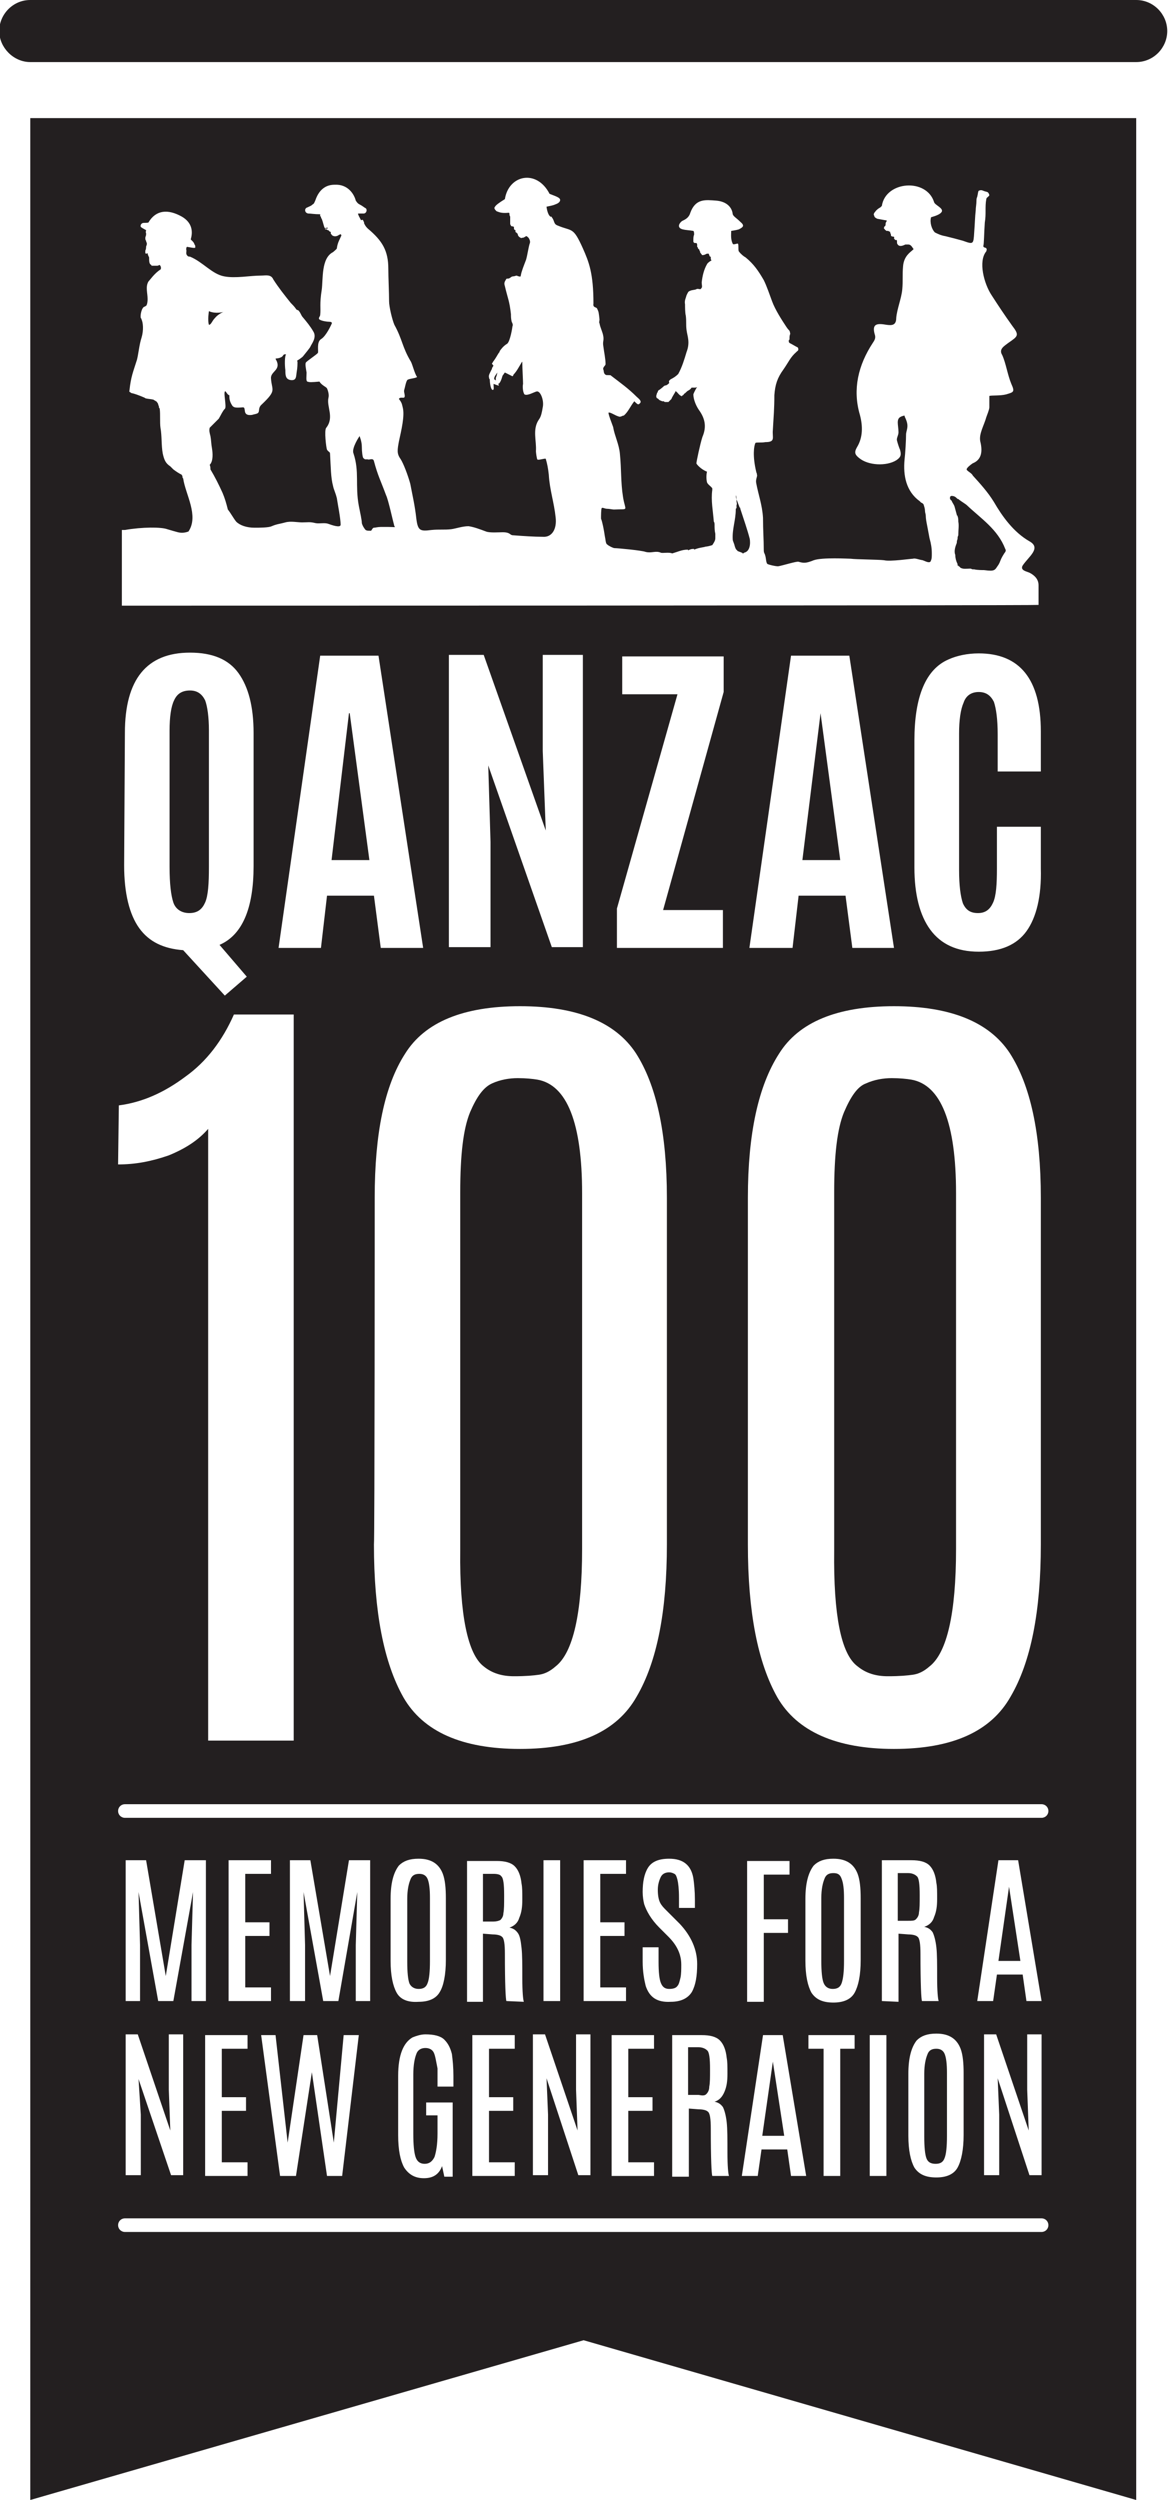 <?xml version="1.0" encoding="utf-8"?>
<!-- Generator: Adobe Illustrator 18.1.1, SVG Export Plug-In . SVG Version: 6.00 Build 0)  -->
<!DOCTYPE svg PUBLIC "-//W3C//DTD SVG 1.1//EN" "http://www.w3.org/Graphics/SVG/1.1/DTD/svg11.dtd">
<svg version="1.1" id="Layer_1" xmlns="http://www.w3.org/2000/svg" xmlns:xlink="http://www.w3.org/1999/xlink" x="0px" y="0px"
	 viewBox="48.7 15.5 154.3 330.2" enable-background="new 48.7 15.5 154.3 330.2" xml:space="preserve">
<path fill="#231F20" d="M74.5,84.4L74.5,84.4L74.5,84.4L74.5,84.4z M96.1,82.3c0.2,1,0.4,1.9,0.4,2.3c0.1,0.4,0.4,0.8,0.5,0.9
	c0.2,0.1,0.2,0.1,0.7,0.1c0.1,0,0.2-0.4,0.4-0.4c0.2,0,0.5-0.1,0.9-0.1c0.1,0,0.8,0,1,0c0.8,0,1,0.1,0.8-0.1
	c-0.2-0.7-0.8-3.5-1.1-4.1c-0.7-1.9-1.1-2.6-1.6-4.5c-0.1-0.4-0.5-0.2-0.7-0.2c-0.4-0.1-0.4,0.1-0.7-0.2c-0.1-0.1-0.2-0.8-0.2-1.5
	c0-0.7-0.3-1.4-0.3-1.4s-1.1,1.6-0.8,2.3C96.2,77.8,95.6,79.6,96.1,82.3 M162,235.6c1.1,0.9,2.4,1.3,4,1.3c1.6,0,2.6-0.1,3.3-0.2
	c0.7-0.1,1.4-0.4,2.2-1.1c2.3-1.8,3.5-7,3.5-15.5v-47c0-9.3-2-14.3-5.9-15c-0.6-0.1-1.5-0.2-2.6-0.2c-1.1,0-2.3,0.2-3.4,0.7
	c-1.1,0.4-2,1.7-2.9,3.8c-0.9,2.2-1.3,5.6-1.3,10.6v47.3C158.8,228.8,159.8,234,162,235.6 M77.1,57.5c0.4-0.5,1.1-0.8,1.1-0.8
	s-1,0.3-1.9-0.1c0,0-0.2,1.2,0,1.8C76.6,58.4,76.7,57.9,77.1,57.5 M169.1,47.2C169.1,47.2,169.1,47.2,169.1,47.2L169.1,47.2
	C169.1,47.2,169.1,47.2,169.1,47.2 M174.2,81.4c0.1,0.1,0.1,0.2,0.2,0.2c0.1,0.3,0.3,0.5,0.4,0.8c0.1,0.4,0.2,0.7,0.3,1.1
	c0,0.1,0,0.1,0.1,0.1v0.1c0.1,0.2,0.1,0.5,0.1,0.7c0.1,0.5,0,1.1,0,1.7v0.1c-0.1,0.2-0.1,0.3-0.1,0.5c-0.1,0.2-0.1,0.4-0.1,0.5
	c-0.2,0.5-0.4,1.1-0.2,1.6c0,0.4,0.1,0.8,0.3,1.2c0,0.1,0,0.2,0,0.2c0,0,0.1,0,0.1,0c0,0.1,0.1,0.1,0.1,0.1c0.1,0.1,0.1,0.1,0.2,0.2
	c0.4,0.2,0.8,0.1,1.3,0.1c0.1,0,0.2,0.1,0.3,0.1c0,0,0.1,0,0.1,0h0.1c0.4,0.1,1.1,0.1,1.3,0.1c1.5,0.2,1.4,0,1.9-0.7
	c0.3-0.5,0.2-0.6,0.7-1.4c0.1-0.2,0.4-0.4,0.2-0.7c-1-2.6-3.2-4-5.1-5.8c-0.1-0.1-0.6-0.4-1-0.7c-0.1-0.1-0.1-0.1-0.2-0.1
	c-0.1-0.1-0.1-0.1-0.1-0.1c-0.2-0.2-0.4-0.3-0.7-0.3c-0.1,0-0.2,0.1-0.2,0.2C174.2,81.3,174.2,81.4,174.2,81.4L174.2,81.4
	 M52.7,345.7l73.1-21.1l73,21.1V31.1H52.7V345.7z M151.6,154.7c2.6-4.2,7.7-6.3,15.2-6.3s12.6,2.1,15.3,6.2
	c2.7,4.2,4.1,10.5,4.1,19.1v45.8c0,8.8-1.3,15.5-4,20.1c-2.6,4.6-7.7,6.9-15.4,6.9c-7.6,0-12.8-2.3-15.4-6.8
	c-2.6-4.6-3.9-11.3-3.9-20.2v-45.8C147.5,165.2,148.9,158.9,151.6,154.7 M147.7,140.7l5.5-38.6h7.7l5.9,38.6h-5.5l-0.9-6.9h-6.2
	l-0.8,6.9H147.7z M184.3,138.5c-1.3,1.8-3.4,2.7-6.3,2.7c-2.9,0-5-1-6.4-2.9c-1.4-1.9-2.1-4.7-2.1-8.2v-16.8c0-5.8,1.5-9.4,4.5-10.7
	c1.1-0.5,2.5-0.8,4-0.8c5.4,0,8.2,3.4,8.2,10.3v5.3h-5.7v-4.9c0-2-0.2-3.4-0.5-4.3c-0.4-0.8-1-1.3-2-1.3c-1,0-1.7,0.5-2,1.4
	c-0.4,0.9-0.6,2.3-0.6,4.1v18c0,2.1,0.2,3.5,0.5,4.4c0.4,0.9,1,1.3,2,1.3c1,0,1.6-0.5,2-1.4c0.4-0.9,0.5-2.4,0.5-4.5v-5.5h5.8v5.5
	C186.3,133.9,185.6,136.7,184.3,138.5 M65.2,85.5c2.3-0.4,4.8-0.4,5.6-0.1c0.7,0.2,1,0.3,1.4,0.4c0.4,0.1,0.9,0.1,1.4-0.1
	c1.4-2.1-0.4-4.9-0.7-7l0,0c-0.1-0.1-0.1-0.2-0.1-0.2v-0.1c0-0.1-0.1-0.1-0.1-0.2c-0.4-0.2-0.7-0.4-1.1-0.7
	c-0.1-0.1-0.2-0.2-0.4-0.4c-0.6-0.4-0.8-0.8-1-1.7c-0.2-1.1-0.1-2.3-0.3-3.4c-0.1-0.7,0-1.8-0.1-2.5c0-0.1-0.1-0.1-0.1-0.2v-0.1
	c-0.1-0.2-0.1-0.4-0.2-0.5c-0.1-0.1-0.1-0.2-0.2-0.2c-0.1-0.1-0.2-0.1-0.3-0.2c-0.3-0.1-0.8-0.1-1.1-0.2c-0.1-0.1-0.2-0.1-0.4-0.2
	c-0.5-0.2-1-0.4-1.5-0.5c0-0.1-0.3-0.1-0.2-0.3c0.2-1.9,0.5-2.5,1-4.1c0.2-0.8,0.3-2,0.6-2.9c0.3-1,0.2-2,0-2.4
	c0-0.1-0.1-0.2-0.1-0.2c-0.1-0.3,0.1-1.4,0.5-1.5c0.1,0,0.1-0.1,0.2-0.1c0.1-0.1,0.2-0.4,0.2-0.9c0-0.8-0.3-1.6,0.1-2.3
	c0.2-0.2,0.8-1.1,1.6-1.6c0.1-0.1,0.1-0.4-0.1-0.6c-0.1,0-0.2,0.1-0.3,0.1c-0.2,0-0.4,0-0.5,0c-0.1,0-0.1,0-0.1,0
	c-0.1,0-0.1,0-0.1,0c-0.1,0-0.1,0-0.1-0.1c-0.3-0.1-0.3-0.5-0.3-1c-0.1-0.2-0.2-0.4-0.2-0.6C68.2,49,68,49,68,49
	c-0.1,0-0.1-0.1-0.1-0.1v-0.1c0-0.1,0-0.1,0-0.2c0.1-0.2,0.1-0.4,0.1-0.5c0-0.1,0.1-0.2,0.1-0.4s-0.1-0.2-0.1-0.4
	c-0.1-0.1-0.1-0.2-0.1-0.4c0-0.1,0.1-0.3,0.1-0.4l0,0c0-0.1,0-0.1,0-0.2c-0.1-0.2,0-0.2,0-0.4c-0.7-0.4-0.8-0.4-0.7-0.7
	c0.2-0.4,0.5-0.2,1-0.3c1-1.7,2.6-1.8,4.4-0.8c1.4,0.8,1.5,2,1.2,3c0,0.1,0.4,0.3,0.5,0.7c0.1,0.1,0.1,0.2,0.1,0.4
	c-0.1,0.1-0.5,0-1.1-0.1c-0.1,0.1-0.1,0.2-0.1,0.4c0.1,0.1-0.1,0.5,0.1,0.7c0.1,0.2,0.3,0.2,0.4,0.2c1.7,0.7,2.9,2.3,4.5,2.6
	c1.5,0.3,3.4-0.1,4.9-0.1c0.6,0,1.3-0.2,1.6,0.5c0.7,1.1,1.5,2.1,2.3,3.1c0.2,0.2,0.5,0.5,0.7,0.8c0.1,0.2,0.3,0.1,0.4,0.3
	c0.2,0.2,0.3,0.6,0.5,0.8c0.5,0.6,1,1.2,1.4,1.9c0.5,0.8-0.3,1.7-0.4,2c-0.1,0.2-0.6,0.8-1,1.3c-0.1,0.1-0.5,0.4-0.7,0.5
	c-0.1,0.1,0,0.1,0,0.2c0,0.2,0,0.8-0.1,1.3c-0.1,0.6,0,1.2-0.8,1.1c-0.7-0.1-0.7-0.7-0.7-1.3c-0.1-0.7-0.1-1.9,0.1-2.1
	c-0.1,0-0.1,0-0.2,0c-0.2,0-0.2,0.3-0.5,0.4c-0.4,0.2-0.7,0.1-0.7,0.2c0.9,1.5-0.7,1.6-0.6,2.6c0.1,1.6,0.8,1.5-1.2,3.4
	c-0.6,0.5-0.2,1-0.6,1.2c-0.2,0.1-0.4,0.1-0.7,0.2c-1.4,0.2-0.7-1-1.2-1c-1.1,0.1-1.2,0-1.4-0.2c-0.4-0.6-0.4-1-0.4-1.4
	c-0.2,0-0.4-0.4-0.5-0.5c-0.4-0.2,0.2,2.1-0.1,2.3c-0.3,0.3-0.5,0.8-0.8,1.3c-0.4,0.4-0.8,0.8-1.2,1.2c-0.1,0.4,0,0.7,0.1,1.1
	c0.1,0.5,0.1,1.1,0.2,1.6c0.1,0.6,0.2,1.7-0.3,2.2c0.1,0.2,0.1,0.4,0.1,0.6c0.6,1,1.1,2,1.6,3.1c0.3,0.7,0.5,1.4,0.7,2.2
	c0.4,0.5,0.7,1.1,1.1,1.6c0.5,0.5,1.4,0.8,2.4,0.8c0.7,0,1.9,0,2.3-0.2c0.7-0.3,1.1-0.3,1.8-0.5c0.7-0.2,1.6,0,2.2,0
	c0.8,0,1-0.1,1.8,0.1c0.5,0.1,1.2-0.1,1.7,0.1c0.3,0.1,1.6,0.6,1.6,0.1c0-0.8-0.4-2.8-0.5-3.5c-0.2-0.8-0.4-1.1-0.5-1.6
	c-0.3-1.1-0.3-2.5-0.4-4.3c0-0.2-0.2-0.2-0.4-0.5c-0.1-0.2-0.4-2.6-0.1-2.9c1.1-1.4,0-2.8,0.3-4c0.1-0.4-0.1-1-0.2-1.2
	c-0.1-0.2-0.7-0.4-1-0.9c-1.1,0.1-1.3,0.1-1.6,0c-0.2-0.1-0.1-0.7-0.1-1.2c-0.1-0.6-0.2-1.1-0.1-1.3c0.1-0.2,1.5-1.1,1.6-1.3
	c0.1-0.2-0.2-1.4,0.4-1.8c0.7-0.4,1.4-2,1.4-2s0.2-0.3-0.3-0.3c-0.3,0-1-0.1-1.3-0.3c-0.2-0.2,0.1-0.4,0.1-0.6
	c0.1-0.9-0.1-1.4,0.2-3.3c0.2-1.4-0.1-4.2,1.5-5c0.1-0.1,0.5-0.4,0.5-0.5c0.1-0.8,0.4-1.2,0.6-1.7c0-0.1-0.1-0.1-0.1-0.2
	c-0.1,0.1-0.1,0.1-0.2,0.1c-0.2,0.2-0.6,0.3-0.9,0.1l-0.1-0.1c0,0,0-0.1-0.1-0.1v-0.1c0,0,0,0,0-0.1c0,0,0-0.1-0.1-0.1l0,0
	c0,0-0.1,0-0.1-0.1c-0.1,0-0.1-0.1-0.1-0.1c-0.1,0-0.1,0-0.1,0c-0.1,0-0.1-0.1-0.1-0.1l0,0l0,0h-0.1l0,0l0,0h-0.1l0,0l0,0l0,0l0,0
	c0,0-0.1-0.1-0.1-0.1C92,45.7,92,45.7,92,45.6l0,0c-0.1-0.1-0.3,0.1-0.4,0c-0.1-0.1-0.2-0.7-0.4-1.2c-0.1-0.1-0.1-0.2-0.1-0.3
	c-0.1,0-0.1,0-0.1-0.1c0-0.1,0-0.2,0-0.2c-0.8,0-1.2-0.1-1.6-0.1c-0.5-0.1-0.5-0.7-0.1-0.8c0.4-0.2,0.5-0.2,0.7-0.4
	c0.2-0.1,0.2-0.2,0.3-0.4c0.1-0.1,0.5-2.2,2.6-2.2c1.8-0.1,2.6,1.3,2.8,2.1c0.2,0.3,0.3,0.4,0.5,0.5c0.4,0.2,0.6,0.4,0.8,0.5
	s0.2,0.6-0.2,0.7c-0.2,0-0.5,0-0.8,0c0,0.2,0.2,0.5,0.4,0.9c0.1-0.1,0.3-0.1,0.3,0.1c0.1,0.1,0.1,0.2,0.1,0.3
	c0.1,0.2,0.2,0.4,0.4,0.6l0,0c0.1,0.1,0.1,0.1,0.1,0.1c1.9,1.6,2.7,2.9,2.7,5.3c0,1.1,0.1,3.2,0.1,4.3c0,0.7,0.4,2.4,0.7,3.1
	c1.1,2,1,2.9,2.2,4.9c0.2,0.4,0.5,1.6,0.8,2c-0.3,0.2-1.1,0.2-1.3,0.4c-0.2,0.3-0.3,1-0.4,1.3c-0.1,0.3,0.2,0.8,0,1
	c-0.1,0.1-0.6-0.1-0.7,0.2c0.4,0.5,0.4,0.7,0.5,1.1c0.3,1.1-0.2,3.1-0.5,4.5c-0.2,1.1-0.3,1.6,0.2,2.3c0.4,0.6,1,2.2,1.3,3.3
	c0.3,1.6,0.6,2.8,0.8,4.6c0.2,1.6,0.5,1.7,2,1.5c1-0.1,1.7,0,2.6-0.1c0.7-0.1,1.5-0.4,2.3-0.4c0.7,0.1,1.5,0.4,2.3,0.7
	c0.5,0.2,1.7,0.1,2.2,0.1c1.1,0,0.9,0.4,1.4,0.4c1.3,0.1,2.8,0.2,3.9,0.2c1.2,0.1,1.9-1,1.7-2.6c-0.2-1.9-0.8-3.7-0.9-5.6
	c-0.1-0.9-0.2-1.4-0.4-2.1c-0.1-0.1-0.9,0.2-1.1,0.1c-0.1-0.1-0.2-1-0.2-1.1c0.1-1.4-0.5-2.9,0.4-4.2c0.3-0.4,0.4-1,0.5-1.6
	c0.2-0.9-0.3-2.2-0.8-2.1c-0.4,0.1-1.2,0.6-1.6,0.4c-0.2-0.2-0.3-1-0.2-1.4c0-0.4-0.1-2.1-0.1-2.9c0-0.2-0.5,0.9-1,1.5
	c-0.1,0.1-0.2,0.2-0.2,0.3c-0.1,0.1-0.1,0.1-0.1,0.1l-1-0.5c-0.1,0.1-0.2,0.3-0.3,0.4c-0.2,0.7-0.4,1.1-0.6,1.1
	c0.1,0.1,0.1,0.2,0.1,0.2c0,0.1-0.4-0.1-0.7-0.2c0,0.4,0.1,0.8-0.1,0.8c-0.3,0-0.4-1.1-0.4-1.4c-0.1-0.1-0.1-0.2-0.1-0.3
	c-0.1-0.2,0.2-0.7,0.4-1.1c0,0,0,0,0-0.1c0.1-0.1,0.1-0.2,0.2-0.3l-0.1-0.1l0,0c0,0,0-0.1-0.1-0.1l0,0c0-0.1,0-0.1,0-0.1
	c0.1-0.1,0.1-0.2,0.2-0.3c0.3-0.4,0.5-0.8,0.7-1.1c0.1-0.1,0.1-0.1,0.1-0.2c0.2-0.3,0.5-0.7,1-1c0.4-0.3,0.7-2.2,0.7-2.3
	c0.1-0.2,0-0.4-0.1-0.6c-0.1-0.4-0.1-0.7-0.1-1c-0.2-1.8-0.4-2-0.8-3.7c-0.1-0.3-0.1-0.5,0.1-0.8c0.1-0.2,0.1-0.2,0.3-0.2
	c0.3,0,0.4-0.3,0.7-0.3c0.2,0,0.3-0.1,0.5-0.1c0.1,0.1,0.2,0.1,0.3,0.1c0.1,0.1,0.2,0,0.2-0.1c0.1-0.6,0.4-1.3,0.7-2.1
	c0.2-0.7,0.3-1.6,0.5-2.2c0.1-0.2-0.1-0.7-0.3-0.8l-0.1-0.1l0,0h-0.1l0,0c-0.1,0-0.1,0-0.1,0.1c0,0,0,0-0.1,0l0,0
	c-0.1,0.1-0.2,0.1-0.3,0.1c-0.2,0.1-0.2,0-0.4-0.1c-0.1-0.1-0.2-0.2-0.2-0.4l0,0c-0.1-0.1-0.1-0.1-0.2-0.2c-0.1,0-0.1-0.1-0.1-0.1
	l0,0l0,0c0-0.1,0-0.2,0-0.2l0,0c-0.1,0-0.2-0.1-0.2-0.2l0,0v-0.1v-0.1c-0.1-0.1-0.1-0.1-0.2-0.1c-0.2,0-0.2-0.1-0.3-0.3v-0.1
	c0-0.1,0-0.1,0-0.1l0,0c0-0.2,0-0.4,0-0.5c0-0.1,0-0.1,0-0.1v-0.2c-0.1-0.1-0.1-0.3-0.1-0.4c0-0.1-0.1-0.1-0.1-0.1
	c-1,0.1-1.3-0.1-1.6-0.2c-0.2-0.2-0.4-0.4-0.2-0.6c0.1-0.2,0.5-0.5,1.3-1c0.5-3.2,4.2-4,5.9-0.7c0.5,0.2,1.1,0.4,1.3,0.6
	c0.2,0.2,0.1,0.5-0.3,0.7c-0.5,0.2-0.4,0.2-1.4,0.4c0,0,0.1,1,0.5,1.3c0.1,0.1,0.1-0.1,0.2,0.1c0.4,0.5,0.2,0.9,0.8,1.1
	c1.9,0.8,2,0.1,3.3,3c0.8,1.8,1.4,3.3,1.4,7.3c-0.1,0.6,0.4,0.4,0.5,0.7c0.2,0.4,0.2,0.5,0.3,1.4c0,0.2-0.1,0.4,0,0.5
	c0.1,0.6,0.4,1.1,0.5,1.7c0.1,0.6-0.1,0.7,0,1.3c0.1,0.8,0.3,1.7,0.3,2.4c0,0.2-0.4,0.4-0.3,0.7c0.1,0.2,0,0.5,0.3,0.7
	c0.1,0.1,0.7,0,0.7,0.1c1.3,1,2.3,1.7,3.4,2.8c0.2,0.2,0.8,0.6,0.4,0.9c-0.1,0.1-0.1,0.1-0.2,0.1c-0.1,0-0.3-0.2-0.5-0.4
	c-0.5,0.6-0.8,1.4-1.4,1.9h-0.1c-0.2,0.1-0.4,0.2-0.6,0.1c-0.4-0.1-1.1-0.6-1.3-0.5c-0.1,0.1,0.5,1.6,0.6,1.9
	c0.2,1.2,0.8,2.3,0.9,3.6c0.2,2,0.1,3.7,0.4,5.6c0.3,2,0.9,1.6-1.2,1.7c-0.2,0-0.6-0.1-0.9-0.1c-0.3,0-0.6-0.2-0.7-0.1
	c-0.1,0.1-0.1,1.1-0.1,1.4c0.2,0.5,0.4,1.6,0.5,2.3c0.1,0.4,0.1,1,0.3,1.1c0.2,0.2,0.8,0.5,1,0.5c0.4,0,3.6,0.3,4.1,0.5
	c0.8,0.2,1.3-0.2,2,0.1c0.2,0.1,1.1-0.1,1.5,0.1c0.7-0.2,1.3-0.5,2-0.5c0.1,0,0.1,0,0.1,0.1c0.2-0.1,0.4-0.2,0.7-0.2
	c0.1,0,0.1,0,0.1,0.1c0.7-0.3,1.3-0.3,1.5-0.4c0.2,0,0.6-0.1,0.9-0.2c0.2-0.3,0.4-0.6,0.4-0.9c0-0.2,0-0.4,0-0.5c0-0.1,0-0.1,0-0.1
	c-0.1-0.4-0.1-0.8-0.1-1.2c0-0.1,0-0.3-0.1-0.4c-0.1-1.4-0.4-2.8-0.2-4.2v-0.2c-0.2-0.3-0.6-0.5-0.7-0.8c-0.1-0.4-0.1-1,0-1.4
	c-0.8-0.3-1.4-1-1.4-1.1c0-0.2,0.5-2.6,0.8-3.5c0.6-1.4,0.3-2.5-0.5-3.6c-0.4-0.6-0.7-1.4-0.7-2c0-0.1,0.3-0.7,0.5-1
	c-0.1,0.1-0.2,0.1-0.4,0.1c-0.1,0-0.2,0-0.3,0c-0.1,0-0.1,0.1-0.1,0.1c-0.1,0.1-0.2,0.2-0.4,0.3c-0.2,0.1-0.3,0.3-0.5,0.4
	c-0.1,0.1-0.1,0.2-0.2,0.2c-0.1,0.1-0.2,0.2-0.2,0.1l0,0l0,0c-0.3-0.1-0.5-0.5-0.7-0.6c0,0,0,0,0-0.1c-0.2,0.4-0.5,0.8-0.6,1.1
	l-0.2,0.2c-0.1,0.1-0.1,0.1-0.2,0.2c-0.1,0-0.2,0-0.2,0c-0.1,0-0.2,0-0.2,0c-0.1,0-0.1,0-0.2-0.1c0,0-0.2,0-0.2,0
	c-0.3-0.1-0.5-0.2-0.5-0.3c-0.1,0-0.1-0.1-0.2-0.1c-0.1-0.1-0.1-0.2-0.1-0.3c0-0.1,0.1-0.3,0.1-0.4c0.1-0.1,0.1-0.1,0.1-0.2
	c0,0,0.1-0.2,0.2-0.2c0,0,0.4-0.3,0.5-0.4c0.1-0.1,0.2-0.2,0.4-0.2c0,0,0.2-0.1,0.3-0.2c0,0,0.1-0.1,0.1-0.1v-0.1
	c-0.1-0.2,0.1-0.3,0.2-0.4c0.4-0.2,0.7-0.4,1-0.7c0.5-0.9,0.8-1.9,1.1-2.9c0.5-1.3,0.1-2.1,0-2.9s0-1.1-0.1-1.9
	c-0.1-0.4-0.1-1.2-0.1-1.5c-0.1-0.5,0.1-0.8,0.2-1.2c0.2-0.4,0.2-0.5,0.5-0.6c0.2-0.1,0.6-0.1,0.8-0.2c0.1-0.1,0.4,0,0.5,0
	c0.1,0,0.2-0.2,0.2-0.2c0.1-0.1,0-0.4,0-0.7c0.1-0.9,0.3-1.7,0.7-2.4c0.1-0.2,0.4-0.4,0.6-0.5c-0.1-0.1-0.1-0.2-0.1-0.4
	c0-0.1,0-0.1-0.1-0.1c-0.1-0.1-0.1-0.3-0.2-0.4c-0.1,0-0.3,0-0.4,0.1c-0.2,0.1-0.4,0.1-0.4,0.1s-0.1,0-0.1-0.1
	c-0.1-0.1-0.1-0.1-0.1-0.1l0,0c0-0.1-0.1-0.1-0.1-0.1v-0.1l0,0c0-0.1-0.1-0.2-0.1-0.2l0,0c0,0,0,0,0-0.1c-0.1-0.1-0.1-0.1-0.2-0.2
	c0,0,0,0,0-0.1l0,0c-0.1-0.1-0.1-0.1-0.1-0.1c0,0,0-0.1,0-0.1l0,0v-0.1v-0.1c0-0.1-0.1-0.2-0.1-0.2c-0.1,0-0.1,0-0.1,0h-0.1
	c-0.1,0-0.2-0.1-0.2-0.2c0-0.1,0-0.1,0-0.2c0-0.2,0-0.5,0.1-0.7c0-0.2,0-0.4-0.1-0.5c-0.6-0.1-1-0.1-1.4-0.2
	c-0.8-0.2-0.5-0.8-0.1-1.1c0.4-0.2,0.9-0.4,1.1-1.1c0.7-1.9,2-1.7,3.4-1.6c1.3,0.1,2.1,0.8,2.2,1.8c0.1,0.3,0.5,0.5,1,1
	c0.6,0.5,0.4,0.7-0.2,1c-0.3,0.1-1,0.2-1,0.2c0,0.4-0.1,1.1,0.2,1.7c0.1,0.2,0.6-0.1,0.7,0c0.1,0.2,0,0.8,0.1,1
	c0.3,0.4,0.7,0.7,0.9,0.8c1.1,0.9,1.7,1.8,2.4,3c0.4,0.8,0.8,2,1.1,2.8c0.4,1.1,1.3,2.5,1.9,3.4c0.4,0.6,0.4,0.3,0.5,0.9
	c-0.1,0.2-0.1,0.4-0.1,0.7c0,0.1-0.1,0.1-0.1,0.2c0,0.1,0,0.2,0.1,0.3c0.4,0.2,0.7,0.4,1.1,0.6c0.1,0.2,0.1,0.4-0.1,0.5
	c-0.1,0.1-0.1,0.1-0.1,0.1c-0.8,0.7-1,1.3-1.7,2.3c-0.8,1.1-1.1,2-1.2,3.4c0,1.8-0.1,2.8-0.2,4.6c-0.1,1,0.4,1.6-1,1.6
	c-0.5,0.1-1.1,0-1.3,0.1c-0.2,0.4-0.4,1.7,0.1,3.8c0,0.1,0.1,0.2,0.1,0.4c0.1,0.2-0.2,0.6-0.1,1.1c0.3,1.6,0.8,2.9,0.9,4.6
	c0,1.7,0.1,2.8,0.1,4.2c0,0.5,0.1,0.4,0.2,0.8c0.1,0.3,0.1,1,0.3,1.1c0.2,0.1,1,0.3,1.4,0.3c0.6-0.1,2.5-0.7,2.7-0.6
	c0.7,0.2,1,0.2,2-0.2c1.1-0.4,4.6-0.2,4.9-0.2c0.7,0.1,3.6,0.1,4.4,0.2c0.8,0.2,3.5-0.2,3.8-0.2c0.3-0.1,0.7,0.1,1.3,0.2
	c0.7,0.3,1,0.4,1.1,0c0.1-0.2,0.1-0.5,0.1-0.9l0,0c0-0.7-0.1-1.3-0.3-2l0,0c-0.1-0.5-0.2-1.1-0.3-1.6c-0.1-0.5-0.2-1-0.2-1.4
	c0-0.2-0.1-0.4-0.1-0.6c0-0.3-0.1-0.6-0.2-0.9c-0.1-0.1-0.2-0.2-0.3-0.2c-0.1-0.1-0.1-0.1-0.2-0.2c-1.8-1.3-2.2-3.4-2-5.5
	c0.1-0.8,0.2-2.6,0.2-3.4c0.1-0.7,0.4-1-0.1-2.1c-0.2-0.3,0.1-0.4-0.5-0.2c-0.2,0.1-0.5,0.2-0.5,0.8c0,0.3,0.1,0.9,0.1,1.3
	c0,0.4-0.3,0.8-0.2,1.1c0.1,0.4,0.3,1,0.4,1.2c0.2,0.7,0.1,1-0.5,1.4c-1.3,0.8-3.7,0.7-4.9-0.3c-0.5-0.4-0.7-0.7-0.3-1.4
	c0.8-1.3,0.8-2.8,0.4-4.3c-1-3.4-0.2-6.6,1.7-9.5c0.2-0.3,0.4-0.6,0.3-1c-0.5-1.6,0.3-1.6,1.5-1.4c0.7,0.1,1.3,0.1,1.3-0.9
	c0.1-1.2,0.7-2.6,0.8-3.8c0.1-1.1,0-1.9,0.1-3c0.1-1.4,1-1.9,1.3-2.2c0,0,0.1-0.1,0.1-0.1c-0.1-0.1-0.2-0.3-0.3-0.4
	c-0.1-0.1-0.2-0.2-0.4-0.2h-0.1c-0.1,0-0.1,0-0.2,0h-0.1c-0.4,0.2-0.8,0.3-1,0c-0.1-0.1-0.1-0.2-0.1-0.4c0-0.1,0-0.2-0.1-0.2
	c-0.1,0-0.1,0-0.1,0c-0.1,0-0.1-0.1-0.1-0.1l-0.1-0.1c0-0.1,0.1-0.2,0-0.2c-0.1-0.1-0.2,0-0.3-0.1c-0.1,0-0.1-0.1-0.1-0.2
	c0-0.1-0.1-0.2-0.1-0.3c0-0.1,0-0.1-0.1-0.1c-0.1-0.1-0.2-0.1-0.3-0.1c-0.1,0-0.1,0-0.1,0s-0.1-0.1-0.1-0.1l0,0c0,0-0.1,0-0.1-0.1
	l-0.1-0.1c0,0-0.1-0.1,0-0.1c0-0.1,0-0.2,0.1-0.2c0.1-0.1,0.1-0.2,0.1-0.4c0-0.1,0.1-0.2,0.1-0.2c0-0.1,0.1-0.1,0-0.2l0,0
	c-0.1,0-0.1,0-0.1,0l0,0l-1.1-0.2c-0.2-0.1-0.4-0.2-0.4-0.4c-0.1-0.1-0.1-0.3,0.1-0.5c0.2-0.3,0.5-0.5,0.7-0.6
	c0.1-0.1,0.2-0.2,0.2-0.2c0.5-3.3,5.9-3.7,6.9-0.5c0.1,0.4,1.3,0.8,1,1.3c-0.2,0.3-0.7,0.5-1.4,0.7c-0.2,0.7,0.1,1.6,0.5,2
	c0.4,0.2,0.8,0.4,1.4,0.5c0.8,0.2,1.6,0.4,2.3,0.6c1.4,0.5,1.4,0.5,1.5-1.1c0.1-1.3,0.1-2,0.2-2.9c0-0.4,0.1-0.8,0.1-1.3
	c0-0.1,0-0.3,0.1-0.5c0.1-0.4,0.1-0.7,0.2-0.8c0.2-0.1,0.4-0.1,0.6,0c0.2,0.1,0.4,0.1,0.6,0.2c0.1,0.1,0.2,0.3,0.2,0.4
	c-0.1,0.2-0.4,0.3-0.4,0.5c-0.1,0.5-0.1,1-0.1,1.6c0,0.4,0,0.9-0.1,1.5c-0.1,1.4-0.1,2.9-0.2,3.1c0,0.1,0.1,0.2,0.2,0.2
	c0.4,0.1,0.2,0.4,0.2,0.5c-1.1,1.3-0.3,4.3,0.7,5.8c0.9,1.4,1.7,2.6,2.7,4c1,1.3,0.8,1.4-0.5,2.3c-0.5,0.4-1.3,0.8-0.8,1.6
	c0.5,1.1,0.7,2.6,1.2,3.8c0.5,1.1,0.3,1.1-0.7,1.4c-0.8,0.2-1.9,0.1-2.2,0.2c0,0.5,0,0.8,0,1.5c0,0.3-0.3,1-0.4,1.3
	c-0.3,1.1-1,2.2-0.8,3.2c0.4,1.6,0,2.5-1,2.9c-0.3,0.2-0.8,0.6-0.8,0.8c0,0.2,0.7,0.5,0.8,0.8c1,1.1,2,2.2,2.8,3.5
	c1.1,1.9,2.6,4,4.7,5.2c1.6,0.9-0.1,2-0.9,3.2c-0.4,0.7,0.7,0.8,1,1c0.9,0.5,1.1,1.1,1.1,1.6v2.6c0,0.1-121.1,0.1-121.1,0.1V85.5
	H65.2z M144.2,135.7v5h-14v-5.2l8-28.3h-7.3v-5h13.4v4.7l-8,28.8H144.2z M98.2,173.7c0-8.5,1.3-14.8,4-19c2.6-4.2,7.7-6.3,15.2-6.3
	s12.6,2.1,15.3,6.2c2.7,4.2,4.1,10.5,4.1,19.1v45.8c0,8.8-1.3,15.5-4,20.1c-2.6,4.6-7.7,6.9-15.4,6.9s-12.8-2.3-15.4-6.8
	c-2.6-4.6-3.9-11.3-3.9-20.2C98.2,219.5,98.2,173.7,98.2,173.7z M98.1,133.8h-6.2l-0.8,6.9h-5.6l5.5-38.6h7.7l5.9,38.6H99
	L98.1,133.8z M120.4,114.7v-12.7h5.3v38.6h-4.1l-8.4-24l0.3,10.1v13.9H108v-38.6h4.6l8.2,23.2L120.4,114.7z M65.2,112.3
	c0-7.1,2.9-10.6,8.6-10.6c3,0,5.1,0.9,6.4,2.7c1.3,1.8,2,4.4,2,7.9v17.6c0,5.6-1.5,9.1-4.5,10.4l3.6,4.2l-2.9,2.5l-5.5-6
	c-2.6-0.2-4.5-1.1-5.8-2.9c-1.3-1.8-2-4.6-2-8.3L65.2,112.3L65.2,112.3z M64.4,161.5c3.1-0.4,6-1.7,8.8-3.8c2.8-2,4.9-4.8,6.4-8.2
	h7.9v95.9H76.2v-80.8c-1.3,1.5-3,2.6-5.2,3.5c-2.3,0.8-4.4,1.2-6.7,1.2L64.4,161.5L64.4,161.5z M65.2,253.8h121.1
	c0.5,0,0.9,0.4,0.9,0.9c0,0.5-0.4,0.9-0.9,0.9H65.2c-0.5,0-0.9-0.4-0.9-0.9S64.7,253.8,65.2,253.8 M180.7,294.8v8h-2v-18.6h1.6
	l4.3,12.7l-0.2-5.4v-7.3h1.9v18.6h-1.6l-4.2-12.8L180.7,294.8z M184.3,279.8l-0.5-3.5h-3.4l-0.5,3.5h-2.1l2.8-18.6h2.6l3.1,18.6
	H184.3z M165.2,279.8v-18.6h3.9c1.1,0,1.9,0.2,2.4,0.7c0.5,0.5,0.8,1.3,0.9,2.3c0.1,0.5,0.1,1.1,0.1,2.1c0,1-0.1,1.7-0.4,2.4
	c-0.2,0.7-0.7,1.1-1.3,1.3c0.5,0.1,0.8,0.3,1.1,0.7c0.2,0.4,0.4,1.1,0.5,2c0.1,0.9,0.1,2.2,0.1,4c0,1.8,0.1,2.8,0.2,3.1h-2.2
	c-0.1-0.2-0.2-2.3-0.2-6.2c0-1.3-0.1-2.1-0.4-2.3c-0.2-0.2-0.7-0.3-1.2-0.3l-1.3-0.1v9L165.2,279.8L165.2,279.8z M165.8,302.9h-2.2
	v-18.6h2.2V302.9z M168.7,289.4c0-2.1,0.4-3.5,1.1-4.4c0.6-0.6,1.4-0.9,2.6-0.9c1.7,0,2.7,0.7,3.2,2c0.3,0.8,0.4,1.9,0.4,3.2v8.2
	c0,1.9-0.3,3.4-0.8,4.3c-0.5,0.9-1.5,1.3-2.8,1.3c-1.4,0-2.3-0.4-2.9-1.3c-0.5-0.9-0.8-2.3-0.8-4.2L168.7,289.4L168.7,289.4z
	 M155.5,286.1v-1.8h6.1v1.8h-1.9v16.8h-2.2v-16.8H155.5z M161.6,278.7c-0.5,0.9-1.5,1.3-2.8,1.3c-1.4,0-2.3-0.4-2.9-1.3
	c-0.5-0.9-0.8-2.3-0.8-4.2v-8.2c0-2.1,0.4-3.5,1.1-4.4c0.6-0.6,1.4-0.9,2.6-0.9c1.7,0,2.7,0.7,3.2,2c0.3,0.8,0.4,1.9,0.4,3.2v8.2
	C162.4,276.4,162.1,277.8,161.6,278.7 M152.8,268.9v1.9h-3.2v9.1h-2.2v-18.6h5.6v1.8h-3.4v5.9H152.8z M149.5,284.3h2.6l3.1,18.6h-2
	l-0.5-3.5h-3.4l-0.5,3.5h-2.1L149.5,284.3z M121.1,294.8v8h-2v-18.6h1.6l4.3,12.7l-0.2-5.4v-7.3h1.9v18.6h-1.6l-4.2-12.8
	L121.1,294.8z M120.5,261.2h2.2v18.6h-2.2V261.2z M125.8,279.8v-18.6h5.6v1.8H128v6.4h3.2v1.8H128v6.8h3.4v1.8L125.8,279.8
	L125.8,279.8z M129.5,284.3h5.6v1.8h-3.4v6.4h3.2v1.8h-3.2v6.8h3.4v1.8h-5.6L129.5,284.3L129.5,284.3z M134,277.8
	c-0.2-0.8-0.4-1.9-0.4-3.2v-1.9h2.1v1.9c0,1.4,0.1,2.3,0.3,2.8c0.2,0.5,0.5,0.8,1.1,0.8c0.5,0,0.9-0.1,1.1-0.4
	c0.2-0.2,0.3-0.7,0.4-1.1c0.1-0.5,0.1-1.1,0.1-1.7c0-1.3-0.5-2.5-1.7-3.7l-1.2-1.2c-1.1-1.1-1.7-2.2-2-3.1c-0.1-0.4-0.2-1-0.2-1.6
	c0-1.3,0.2-2.4,0.7-3.2c0.5-0.8,1.4-1.2,2.8-1.2c1.8,0,2.9,0.8,3.2,2.6c0.1,0.7,0.2,1.7,0.2,2.8v1.1h-2.1v-1.3c0-1.2-0.1-2-0.2-2.4
	c-0.1-0.4-0.2-0.7-0.4-0.8c-0.2-0.1-0.4-0.2-0.7-0.2c-0.5,0-0.9,0.2-1.1,0.6c-0.2,0.4-0.4,1-0.4,1.7s0.1,1.3,0.3,1.7
	c0.2,0.4,0.5,0.7,0.8,1c0.3,0.3,0.5,0.5,0.5,0.5l1.3,1.3c1.5,1.6,2.3,3.4,2.3,5.3c0,1.6-0.2,2.8-0.7,3.7c-0.5,0.8-1.4,1.3-2.8,1.3
	C135.5,280,134.5,279.3,134,277.8 M137.5,284.3h3.9c1.1,0,1.9,0.2,2.4,0.7c0.5,0.5,0.8,1.3,0.9,2.3c0.1,0.5,0.1,1.1,0.1,2.1
	c0,1-0.1,1.7-0.4,2.4s-0.7,1.1-1.3,1.3c0.5,0.1,0.8,0.3,1.1,0.7c0.2,0.4,0.4,1.1,0.5,2c0.1,0.9,0.1,2.2,0.1,4c0,1.8,0.1,2.8,0.2,3.1
	h-2.2c-0.1-0.2-0.2-2.3-0.2-6.2c0-1.3-0.1-2.1-0.4-2.3c-0.2-0.2-0.7-0.3-1.2-0.3l-1.3-0.1v9h-2.2V284.3z M116.5,292.5v1.8h-3.2v6.8
	h3.4v1.8h-5.6v-18.6h5.6v1.8h-3.4v6.4L116.5,292.5L116.5,292.5z M115.6,279.8c-0.1-0.2-0.2-2.3-0.2-6.2c0-1.3-0.1-2.1-0.4-2.3
	c-0.2-0.2-0.7-0.3-1.2-0.3l-1.3-0.1v9h-2.1v-18.6h3.9c1.1,0,1.9,0.2,2.4,0.7c0.5,0.5,0.8,1.3,0.9,2.3c0.1,0.5,0.1,1.1,0.1,2.1
	c0,1-0.1,1.7-0.4,2.4c-0.2,0.7-0.7,1.1-1.3,1.3c0.5,0.1,0.8,0.3,1.1,0.7s0.4,1.1,0.5,2c0.1,0.9,0.1,2.2,0.1,4c0,1.8,0.1,2.8,0.2,3.1
	L115.6,279.8L115.6,279.8z M106,286.6c-0.2-0.4-0.6-0.6-1.1-0.6s-1,0.2-1.2,0.8c-0.2,0.5-0.4,1.4-0.4,2.7v7.8c0,1.5,0.1,2.5,0.3,3.1
	s0.6,0.9,1.2,0.9s1-0.3,1.3-0.9c0.2-0.6,0.4-1.6,0.4-3.1v-2.4h-1.5v-1.7h3.5v9.8h-1.1l-0.3-1.4c-0.4,1.1-1.2,1.6-2.4,1.6
	c-1.2,0-2-0.5-2.6-1.4c-0.5-0.9-0.8-2.3-0.8-4.3v-7.8c0-2.8,0.7-4.4,1.9-5.1c0.5-0.2,1.1-0.4,1.7-0.4c1.1,0,2,0.2,2.5,0.7
	c0.5,0.5,0.8,1.1,1,1.9c0.1,0.8,0.2,1.7,0.2,2.9v1.4h-2.1v-2.4C106.3,287.7,106.2,287,106,286.6 M101.1,278.7
	c-0.5-0.9-0.8-2.3-0.8-4.2v-8.2c0-2.1,0.4-3.5,1.1-4.4c0.6-0.6,1.4-0.9,2.6-0.9c1.7,0,2.7,0.7,3.2,2c0.3,0.8,0.4,1.9,0.4,3.2v8.2
	c0,1.9-0.3,3.4-0.8,4.2c-0.5,0.9-1.5,1.3-2.8,1.3C102.6,280,101.6,279.6,101.1,278.7 M71.6,279.8h-2L67,265.4l0.2,7v7.4h-1.9v-18.6
	h2.7l2.6,15.3l2.5-15.3h2.8v18.6h-1.9v-7.4l0.2-7L71.6,279.8z M67.3,294.8v8h-2v-18.6h1.6l4.3,12.7l-0.2-5.4v-7.3h1.9v18.6h-1.6
	L67,290.1L67.3,294.8z M75.8,284.3h5.6v1.8H78v6.4h3.2v1.8H78v6.8h3.4v1.8h-5.6C75.8,302.9,75.8,284.3,75.8,284.3z M78.9,279.8
	v-18.6h5.6v1.8h-3.4v6.4h3.2v1.8h-3.2v6.8h3.4v1.8L78.9,279.8L78.9,279.8z M85.1,284.3l1.6,14.2l2.1-14.2h1.8l2.2,14.2l1.3-14.2h2
	l-2.2,18.6h-2l-2-13.7l-2.1,13.7h-2.1l-2.5-18.6H85.1z M95.7,279.8v-7.4l0.2-7l-2.5,14.4h-2l-2.6-14.4l0.2,7v7.4H87v-18.6h2.7
	l2.6,15.3l2.5-15.3h2.8v18.6H95.7z M65.2,308.5h121.1c0.5,0,0.9,0.4,0.9,0.9c0,0.5-0.4,0.9-0.9,0.9H65.2c-0.5,0-0.9-0.4-0.9-0.9
	C64.3,308.9,64.7,308.5,65.2,308.5 M157.1,109.7L157.1,109.7l-2.4,19.4h5L157.1,109.7z M145.7,87.4c0.1,0.4,0.2,0.7,0.4,0.8
	c0,0,0,0.1,0.1,0.1c0.2,0.1,0.3,0.1,0.5,0.2c0,0,0.1,0,0.1,0.1c0.1,0,0.1,0,0.2-0.1c1-0.2,0.8-1.8,0.7-2c-0.2-0.8-0.8-2.6-1.2-3.8
	l0,0c0-0.1,0-0.1-0.1-0.2c-0.2-0.5-0.3-0.8-0.3-0.8c-0.1-0.2-0.2-0.5-0.2-0.8c0.1,0.2,0.1,0.4,0.1,0.7c0,0.1,0,0.1,0,0.1
	c0,0.2,0.1,0.4,0,0.5c0,0,0,0,0,0.1c0,0.1,0,0.2,0,0.3c-0.1,0.1-0.1,0.1-0.1,0.2c0,1.4-0.5,2.6-0.4,4
	C145.5,86.9,145.6,87.1,145.7,87.4 M198.8,15.5H52.7c-2.3,0-4.1,1.9-4.1,4.1s1.9,4.1,4.1,4.1h146.1c2.3,0,4.1-1.9,4.1-4.1
	S201.1,15.5,198.8,15.5 M114,65.6c0.1,0.1,0.2,0.1,0.2,0.2c0-0.1,0-0.2,0-0.4c0.1-0.2,0.2-0.6,0.2-0.7
	C114.3,64.9,113.9,65.3,114,65.6 M158.8,262.9c-0.6,0-1,0.2-1.2,0.8c-0.2,0.5-0.4,1.3-0.4,2.5v8.3c0,1.4,0.1,2.4,0.3,2.9
	c0.2,0.5,0.6,0.8,1.2,0.8s1-0.2,1.2-0.8s0.3-1.5,0.3-2.9v-8.3c0-1.2-0.1-2-0.3-2.5C159.7,263.1,159.4,262.9,158.8,262.9 M169.7,269
	c0.2-0.2,0.4-0.5,0.4-0.9c0.1-0.5,0.1-1.2,0.1-2.2v-0.1c0-1.4-0.1-2.3-0.4-2.5c-0.2-0.2-0.6-0.4-1.1-0.4h-1.4v6.3h1.4
	C169.2,269.2,169.5,269.2,169.7,269 M113.9,263h-1.4v6.3h1.4c0.4,0,0.7-0.1,0.9-0.2c0.2-0.2,0.4-0.5,0.4-0.9
	c0.1-0.5,0.1-1.2,0.1-2.2v-0.2c0-1.4-0.1-2.3-0.4-2.5C114.8,263.1,114.4,263,113.9,263 M150.8,287.8L150.8,287.8l-1.4,9.8h2.9
	L150.8,287.8z M142,292.1c0.2-0.2,0.4-0.5,0.4-1c0.1-0.5,0.1-1.2,0.1-2.2v-0.1c0-1.4-0.1-2.3-0.4-2.5c-0.2-0.2-0.6-0.4-1.1-0.4h-1.4
	v6.3h1.4C141.5,292.3,141.8,292.3,142,292.1 M172.3,301.3c0.6,0,1-0.2,1.2-0.8c0.2-0.5,0.3-1.5,0.3-2.9v-8.3c0-1.2-0.1-2-0.3-2.5
	c-0.2-0.5-0.6-0.7-1.1-0.7c-0.6,0-1,0.2-1.2,0.8c-0.2,0.5-0.4,1.3-0.4,2.5v8.3c0,1.4,0.1,2.4,0.3,2.9S171.7,301.3,172.3,301.3
	 M73.7,136.1c1.1,0,1.7-0.5,2.1-1.4c0.4-0.9,0.5-2.5,0.5-4.7v-18c0-1.8-0.2-3.2-0.5-4c-0.4-0.8-1-1.3-2-1.3c-1,0-1.7,0.4-2.1,1.3
	c-0.4,0.8-0.6,2.2-0.6,4v18c0,2.3,0.2,3.8,0.5,4.7C71.9,135.6,72.7,136.1,73.7,136.1 M94.8,109.7l-2.3,19.4h5l-2.6-19.4H94.8z
	 M104,278.2c0.6,0,1-0.2,1.2-0.8c0.2-0.5,0.3-1.5,0.3-2.9v-8.3c0-1.2-0.1-2-0.3-2.5c-0.2-0.5-0.6-0.7-1.1-0.7c-0.6,0-1,0.2-1.2,0.8
	c-0.2,0.5-0.4,1.3-0.4,2.5v8.3c0,1.4,0.1,2.4,0.3,2.9C103,277.9,103.4,278.2,104,278.2 M112.6,235.6c1.1,0.9,2.4,1.3,4,1.3
	c1.6,0,2.6-0.1,3.3-0.2c0.7-0.1,1.4-0.4,2.2-1.1c2.3-1.8,3.5-7,3.5-15.5v-47c0-9.3-2-14.3-5.9-15c-0.6-0.1-1.5-0.2-2.6-0.2
	c-1.1,0-2.3,0.2-3.4,0.7s-2,1.7-2.9,3.8c-0.9,2.2-1.3,5.6-1.3,10.6v47.3C109.4,228.8,110.5,234,112.6,235.6 M182,264.7l-1.4,9.8h2.9
	L182,264.7L182,264.7z"/>
</svg>
